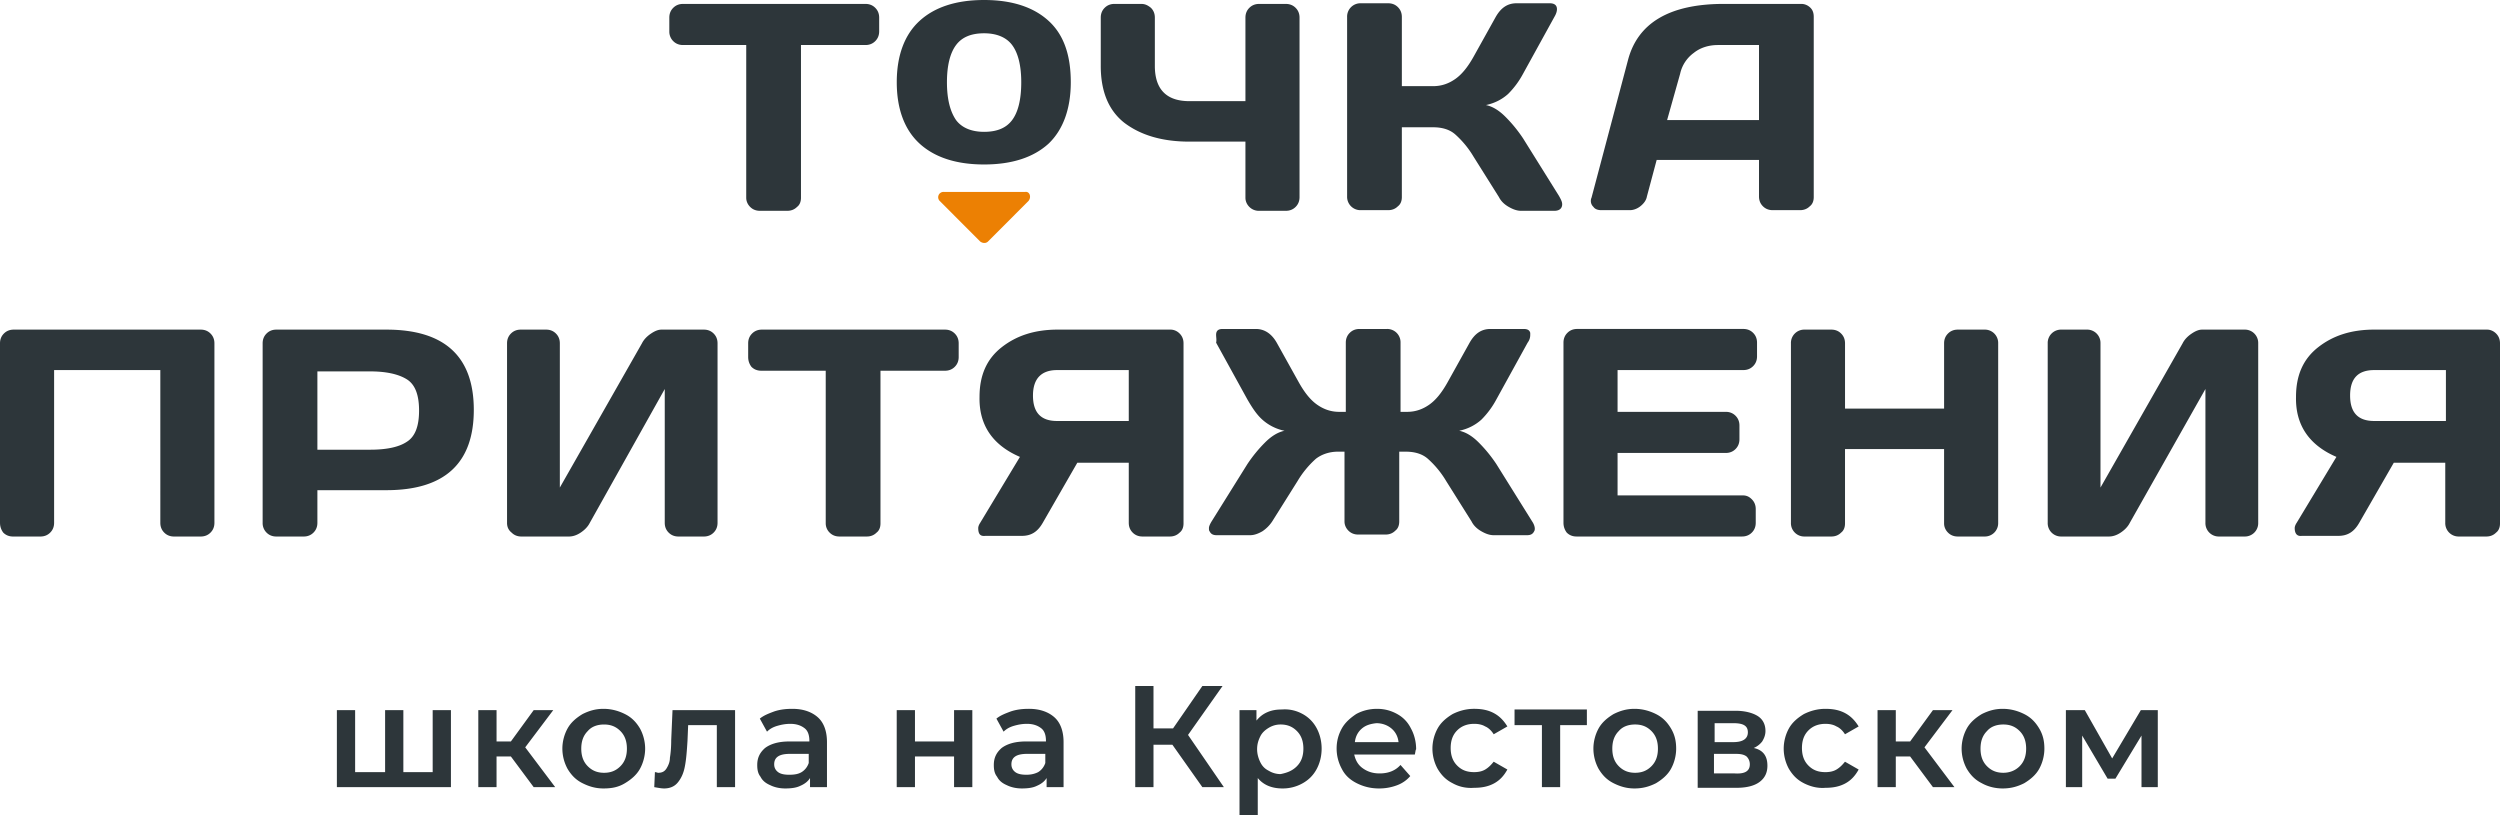 <svg width="230" height="75" viewBox="0 0 230 75" xmlns="http://www.w3.org/2000/svg"><path d="M61.577 2.882v-1.26c0-.361.12-.661.36-.901s.54-.36.9-.36h16.788c.36 0 .66.12.899.36.24.24.36.54.36.9v1.261c0 .36-.12.66-.36.901-.24.24-.54.36-.9.36H73.69v14.052c0 .36-.12.66-.36.84-.24.24-.54.36-.9.36h-2.518c-.36 0-.66-.12-.899-.36-.24-.24-.36-.54-.36-.84V4.143h-5.816c-.36 0-.66-.12-.9-.36a1.224 1.224 0 01-.359-.9zm39.693 3.183V1.62c0-.36.119-.66.359-.9s.54-.36.9-.36h2.458c.36 0 .6.12.899.36.24.24.36.54.36.9v4.444c0 2.162 1.079 3.242 3.178 3.242h5.156V1.621c0-.36.12-.66.36-.9s.54-.36.899-.36h2.459c.359 0 .659.12.899.36s.36.54.36.9v16.514c0 .36-.12.66-.36.9s-.54.36-.899.36h-2.459a1.22 1.22 0 01-.899-.36c-.24-.24-.36-.54-.36-.84V13.03h-5.156c-2.518 0-4.497-.6-5.996-1.741-1.439-1.14-2.158-2.882-2.158-5.224zm42.45 12.73c0 .36-.24.6-.72.6h-3.058c-.359 0-.719-.12-1.139-.36-.419-.24-.719-.54-.899-.9l-2.339-3.724a8.7 8.7 0 00-1.678-2.041c-.54-.48-1.259-.66-2.039-.66h-2.878v6.424c0 .36-.12.661-.36.841-.239.24-.539.36-.899.36h-2.518a1.226 1.226 0 01-1.259-1.261V1.561a1.226 1.226 0 011.259-1.26h2.518c.36 0 .66.12.899.36.24.24.36.54.36.9v6.365h2.878c.78 0 1.439-.24 2.039-.66.599-.42 1.139-1.081 1.678-2.042l2.039-3.663c.48-.84 1.079-1.26 1.919-1.26h3.058c.419 0 .659.18.659.54 0 .18-.06.42-.24.72l-2.878 5.224a7.864 7.864 0 01-1.379 1.862c-.539.48-1.199.84-2.038 1.02.599.12 1.199.481 1.798 1.082.6.6 1.14 1.26 1.619 1.981l3.298 5.284c.24.42.3.6.3.781zm2.698-.6l3.358-12.67c.899-3.423 3.837-5.165 8.814-5.165h7.135c.3 0 .599.12.839.36s.3.541.3.841v16.573c0 .36-.12.661-.36.841-.24.24-.539.36-.899.36h-2.518c-.36 0-.66-.12-.9-.36s-.359-.54-.359-.9v-3.363h-9.414l-.899 3.363c-.06.36-.3.66-.6.9s-.659.36-.959.36h-2.638c-.36 0-.6-.12-.72-.3a.734.734 0 01-.24-.54c0-.06 0-.18.06-.3zm6.955-7.146h8.455V4.143h-3.778c-.839 0-1.619.24-2.218.72a3.214 3.214 0 00-1.259 1.922l-1.2 4.264zM0 48.099V31.585c0-.36.12-.66.36-.9s.54-.36.9-.36h17.207c.36 0 .66.12.9.36s.36.54.36.9V48.1c0 .36-.12.66-.36.9s-.54.36-.9.36H16.01c-.36 0-.66-.12-.9-.36s-.36-.54-.36-.9V34.047H4.978V48.1c0 .36-.12.66-.36.9s-.54.36-.9.36H1.2c-.36 0-.66-.12-.9-.36-.18-.24-.299-.54-.299-.9zm24.163 0V31.585c0-.36.12-.66.36-.9s.54-.36.9-.36h10.132c5.336 0 8.035 2.461 8.035 7.385 0 4.924-2.699 7.386-8.035 7.386H29.2V48.1c0 .36-.12.66-.36.9s-.54.36-.9.36h-2.518c-.36 0-.66-.12-.9-.36a1.224 1.224 0 01-.359-.9zm5.037-6.726h4.856c1.5 0 2.638-.24 3.358-.72.78-.48 1.14-1.442 1.14-2.883 0-1.44-.36-2.402-1.14-2.882-.78-.48-1.919-.72-3.358-.72H29.2v7.205zm17.448 6.726V31.585c0-.36.12-.66.36-.9.239-.24.539-.36.899-.36h2.338c.36 0 .66.12.9.36s.36.54.36.9v13.27l7.554-13.27c.18-.36.48-.66.84-.9.359-.24.659-.36.959-.36h3.897c.36 0 .66.12.9.36s.359.54.359.9V48.1c0 .36-.12.66-.36.9s-.54.36-.9.36h-2.338c-.36 0-.659-.12-.899-.36s-.36-.54-.36-.9V35.79L54.262 48.1c-.18.36-.48.66-.84.9-.359.24-.719.36-1.078.36h-4.377c-.36 0-.66-.12-.9-.36-.3-.24-.42-.54-.42-.9zm22.184-15.253v-1.26c0-.361.12-.661.36-.901s.54-.36.9-.36h16.847c.36 0 .66.12.9.36s.36.54.36.9v1.261c0 .36-.12.66-.36.901-.24.24-.54.36-.9.36h-5.935v14.051c0 .36-.12.661-.36.841-.24.24-.54.36-.9.36h-2.518c-.36 0-.66-.12-.9-.36a1.188 1.188 0 01-.359-.84V34.106h-5.936c-.36 0-.66-.12-.9-.36-.18-.24-.299-.54-.299-.9zm21.165 15.733c0-.12.06-.3.18-.48l3.657-6.065c-2.518-1.081-3.777-2.943-3.717-5.525 0-1.981.66-3.483 2.039-4.563 1.379-1.081 3.057-1.622 5.156-1.622h10.373c.3 0 .599.12.839.36s.36.541.36.901v16.573c0 .36-.12.661-.36.841-.24.24-.539.36-.899.36h-2.518c-.36 0-.66-.12-.9-.36s-.36-.54-.36-.9v-5.525h-4.736L95.933 48.1c-.48.84-1.08 1.2-1.919 1.2h-3.357c-.48.06-.66-.18-.66-.72zm5.037-12.19c0 1.561.72 2.342 2.218 2.342h6.595v-4.684h-6.595c-1.439 0-2.218.78-2.218 2.342zm16.848-5.584c0-.36.18-.54.6-.54h3.058c.779 0 1.439.42 1.918 1.26l2.039 3.663c.54.96 1.079 1.621 1.679 2.042.599.42 1.259.66 2.038.66h.6v-6.365c0-.36.12-.66.36-.9.239-.24.539-.36.899-.36h2.518a1.226 1.226 0 011.259 1.261v6.364h.6c.779 0 1.439-.24 2.039-.66.599-.42 1.139-1.081 1.678-2.042l2.039-3.663c.48-.84 1.079-1.26 1.919-1.26h3.057c.36 0 .54.12.6.36v.18c0 .24-.06.48-.24.72l-2.878 5.224a7.865 7.865 0 01-1.379 1.862c-.539.48-1.199.84-2.038 1.02.599.12 1.199.481 1.798 1.082.6.6 1.14 1.26 1.619 1.981l3.298 5.284c.24.36.3.721.18.901-.12.24-.3.36-.66.36h-3.058c-.359 0-.719-.12-1.139-.36-.42-.24-.719-.54-.899-.9l-2.339-3.724a8.7 8.7 0 00-1.678-2.041c-.54-.48-1.259-.66-2.039-.66h-.6v6.424c0 .36-.119.66-.359.841-.24.24-.54.36-.9.36h-2.518c-.36 0-.659-.12-.899-.36s-.36-.54-.36-.84v-6.426h-.6c-.779 0-1.499.24-2.038.66a8.701 8.701 0 00-1.679 2.042l-2.338 3.723c-.24.36-.54.66-.9.901-.419.24-.779.36-1.139.36h-3.058c-.36 0-.539-.12-.659-.36-.06-.06-.06-.18-.06-.3s.06-.3.239-.6l3.298-5.285c.48-.72 1.019-1.38 1.619-1.981.6-.6 1.199-.961 1.799-1.081a4.37 4.37 0 01-2.039-1.021c-.539-.48-.959-1.141-1.379-1.862l-2.878-5.224c.06-.24 0-.48 0-.72zm31.958 17.294V31.524c0-.36.12-.66.36-.9.239-.24.539-.36.899-.36h15.289c.36 0 .66.12.9.36s.359.54.359.9v1.261c0 .36-.119.66-.359.9-.24.241-.54.361-.9.361h-11.572v3.843h9.953c.36 0 .66.12.9.36s.36.541.36.901v1.261c0 .36-.12.66-.36.901-.24.24-.54.36-.9.36h-9.953v3.904h11.512c.36 0 .6.12.84.36s.36.54.36.9v1.261c0 .36-.12.661-.36.901s-.54.36-.9.36h-15.229c-.36 0-.66-.12-.899-.36-.18-.24-.3-.54-.3-.9zm20.926 0V31.585a1.225 1.225 0 011.259-1.26h2.458c.36 0 .66.12.899.36.24.24.36.54.36.9v6.005h9.114v-6.005c0-.36.12-.66.36-.9.239-.24.539-.36.899-.36h2.458a1.225 1.225 0 011.259 1.261v16.513a1.226 1.226 0 01-1.259 1.26h-2.458c-.36 0-.66-.12-.899-.36-.24-.24-.36-.54-.36-.84v-6.846h-9.114v6.845c0 .36-.12.661-.36.841-.239.24-.539.36-.899.36h-2.458a1.226 1.226 0 01-1.259-1.261zm23.623 0V31.585a1.225 1.225 0 011.259-1.26h2.338a1.225 1.225 0 011.259 1.261v13.27l7.555-13.27c.18-.361.48-.661.84-.901.359-.24.659-.36.959-.36h3.897a1.225 1.225 0 011.259 1.261v16.513a1.226 1.226 0 01-1.259 1.26h-2.338a1.226 1.226 0 01-1.259-1.261v-12.31l-6.956 12.31c-.179.36-.479.661-.839.901s-.719.36-1.079.36h-4.377a1.226 1.226 0 01-1.259-1.261zm22.724.48c0-.12.06-.3.18-.48l3.658-6.065c-2.519-1.081-3.778-2.943-3.718-5.525 0-1.981.66-3.483 2.039-4.563 1.379-1.081 3.058-1.622 5.156-1.622h10.373c.3 0 .6.12.839.36.24.24.36.541.36.901v16.573c0 .36-.12.661-.36.841-.239.24-.539.36-.899.36h-2.518a1.226 1.226 0 01-1.259-1.261v-5.524h-4.737l-3.178 5.525c-.479.84-1.079 1.2-1.918 1.2h-3.358c-.42.06-.66-.18-.66-.72zm5.097-12.19c0 1.561.719 2.342 2.218 2.342h6.596v-4.684h-6.596c-1.499 0-2.218.78-2.218 2.342zM84.602 13.21c-1.38-1.26-2.1-3.182-2.1-5.644s.72-4.383 2.1-5.644C85.98.66 87.959 0 90.537 0c2.578 0 4.557.66 5.936 1.922 1.38 1.26 2.039 3.122 2.039 5.644 0 2.462-.72 4.384-2.039 5.645-1.379 1.26-3.358 1.921-5.936 1.921s-4.556-.66-5.936-1.921zm3.357-9.067c-.54.72-.84 1.862-.84 3.423s.3 2.702.84 3.483c.54.72 1.44 1.08 2.578 1.08 1.2 0 2.039-.36 2.578-1.08.54-.72.84-1.862.84-3.483 0-1.561-.3-2.702-.84-3.423-.54-.72-1.438-1.08-2.578-1.08-1.199 0-2.038.36-2.578 1.08z" fill="#2D363A"/><path d="M94.614 18.495l-3.717 3.723c-.18.18-.48.18-.72 0l-3.717-3.723a.49.49 0 01.36-.84h7.495c.42-.06.6.48.3.84z" fill="#EC8003"/><path d="M41.486 65.332v7.086H30.993v-7.086h1.679v5.705h2.758v-5.705h1.679v5.705h2.698v-5.705h1.679zm5.516 4.264h-1.32v2.822h-1.678v-7.086h1.679v2.883h1.319l2.098-2.883h1.8l-2.58 3.423 2.759 3.663H49.1l-2.098-2.822zm6.595 2.462c-.6-.3-1.02-.72-1.38-1.321a3.913 3.913 0 01-.479-1.862c0-.66.18-1.32.48-1.861.3-.54.78-.961 1.379-1.321.6-.3 1.2-.48 1.919-.48.72 0 1.379.18 1.978.48.6.3 1.02.72 1.38 1.32.3.541.479 1.202.479 1.862 0 .66-.18 1.321-.48 1.862-.3.54-.78.96-1.379 1.32-.6.361-1.199.481-1.978.481-.72 0-1.32-.18-1.919-.48zm3.478-1.562c.42-.42.6-.96.6-1.62 0-.661-.18-1.202-.6-1.622-.42-.42-.9-.6-1.5-.6-.599 0-1.139.18-1.498.6-.42.42-.6.96-.6 1.621 0 .66.18 1.201.6 1.621.42.42.899.6 1.499.6.6 0 1.079-.18 1.499-.6zm10.552-5.164v7.086h-1.679v-5.705H63.31l-.06 1.442c-.06.96-.12 1.74-.24 2.341-.12.66-.36 1.141-.66 1.502-.299.36-.719.54-1.258.54-.24 0-.54-.06-.9-.12l.06-1.381c.12 0 .24.06.3.06.36 0 .6-.12.78-.42.18-.3.3-.6.3-.961.06-.36.12-.9.12-1.621l.12-2.763h5.755zm7.615.661c.54.48.84 1.26.84 2.282v4.143h-1.56v-.84c-.18.3-.479.54-.899.72-.36.18-.84.24-1.379.24-.54 0-1.02-.12-1.379-.3-.42-.18-.72-.42-.9-.78-.239-.301-.299-.661-.299-1.082 0-.66.24-1.14.72-1.56.48-.361 1.199-.601 2.218-.601h1.859v-.06c0-.48-.12-.901-.42-1.141s-.72-.42-1.32-.42c-.419 0-.779.06-1.198.18-.42.12-.72.3-.96.54l-.66-1.201c.36-.3.84-.48 1.32-.66.54-.18 1.08-.24 1.679-.24 1.02 0 1.799.3 2.338.78zm-1.499 5.044c.3-.18.54-.48.66-.84v-.841h-1.74c-.958 0-1.438.3-1.438.96 0 .3.12.54.36.72.24.181.6.241 1.019.241.48 0 .84-.06 1.14-.24zm8.755-5.705h1.679v2.883h3.597v-2.883h1.68v7.086h-1.68v-2.822h-3.597v2.822h-1.679v-7.086zm14.51.661c.54.48.84 1.26.84 2.282v4.143h-1.56v-.84c-.18.3-.48.54-.9.72-.359.18-.839.24-1.378.24-.54 0-1.02-.12-1.38-.3-.419-.18-.719-.42-.899-.78-.24-.301-.3-.661-.3-1.082 0-.66.24-1.14.72-1.56.48-.361 1.2-.601 2.219-.601h1.858v-.06c0-.48-.12-.901-.42-1.141s-.719-.42-1.319-.42c-.42 0-.779.06-1.199.18-.42.12-.72.3-.959.54l-.66-1.201c.36-.3.84-.48 1.32-.66.54-.18 1.079-.24 1.678-.24 1.02 0 1.8.3 2.339.78zm-1.5 5.044c.3-.18.54-.48.66-.84v-.841H94.49c-.96 0-1.44.3-1.44.96 0 .3.12.54.36.72.24.181.6.241 1.02.241.36 0 .72-.06 1.079-.24zm12.352-2.522h-1.739v3.903h-1.679V63.11h1.679v3.904h1.799l2.698-3.903h1.859l-3.178 4.503 3.298 4.804h-1.979l-2.758-3.903zm11.991-2.822c.54.3.959.72 1.259 1.26.3.541.48 1.201.48 1.922 0 .72-.18 1.381-.48 1.922-.3.54-.719.96-1.259 1.26a3.72 3.72 0 01-1.859.481c-.959 0-1.738-.3-2.278-.96V75h-1.679v-9.668h1.559v.961c.3-.36.6-.6 1.019-.78.42-.18.84-.24 1.319-.24.72-.06 1.379.12 1.919.42zm-.54 4.803c.42-.42.6-.96.6-1.62 0-.661-.18-1.202-.6-1.622-.419-.42-.899-.6-1.498-.6-.42 0-.78.12-1.08.3-.3.18-.599.42-.779.78-.18.36-.3.72-.3 1.201 0 .42.12.84.3 1.201.18.36.42.6.779.78.3.18.66.301 1.08.301.599-.12 1.079-.3 1.498-.72zm10.853-1.08h-5.576c.12.54.359.96.779 1.26.42.3.899.48 1.559.48.779 0 1.439-.24 1.919-.78l.899 1.021c-.3.36-.719.66-1.199.84a4.641 4.641 0 01-1.679.301c-.779 0-1.439-.18-2.039-.48-.599-.3-1.079-.72-1.379-1.321a3.913 3.913 0 01-.479-1.862c0-.72.18-1.32.479-1.861.3-.54.78-.961 1.319-1.321.54-.3 1.2-.48 1.919-.48.72 0 1.319.18 1.859.48.539.3.959.72 1.259 1.32.3.541.48 1.202.48 1.922-.06.06-.06.24-.12.48zm-4.857-2.402c-.36.3-.599.72-.659 1.26h4.017c-.06-.54-.3-.96-.66-1.26-.36-.3-.839-.48-1.379-.48-.539.06-.959.18-1.319.48zm8.335 5.044c-.6-.3-1.019-.72-1.379-1.321-.3-.54-.48-1.201-.48-1.862 0-.66.18-1.32.48-1.861.3-.54.779-.961 1.379-1.321.599-.3 1.259-.48 1.979-.48.719 0 1.319.12 1.858.42.54.3.9.72 1.199 1.2l-1.259.721c-.18-.3-.479-.6-.779-.72-.3-.18-.66-.24-1.019-.24-.6 0-1.14.18-1.559.6-.42.42-.6.96-.6 1.621 0 .66.18 1.201.6 1.621.419.42.899.6 1.559.6.359 0 .719-.06 1.019-.24.3-.18.539-.42.779-.72l1.259.72c-.299.541-.659.961-1.199 1.262-.539.3-1.139.42-1.858.42-.78.06-1.439-.12-1.979-.42zm12.351-5.345h-2.458v5.705h-1.679v-5.705h-2.518v-1.44h6.655v1.44zm2.458 5.345c-.599-.3-1.019-.72-1.379-1.321a3.913 3.913 0 01-.479-1.862c0-.66.18-1.32.479-1.861.3-.54.78-.961 1.379-1.321.6-.3 1.2-.48 1.919-.48.72 0 1.379.18 1.979.48.599.3 1.019.72 1.379 1.32.36.601.479 1.202.479 1.862 0 .66-.179 1.321-.479 1.862-.3.54-.78.96-1.379 1.32-.6.3-1.199.481-1.979.481-.719 0-1.319-.18-1.919-.48zm3.478-1.562c.42-.42.6-.96.6-1.62 0-.661-.18-1.202-.6-1.622-.42-.42-.899-.6-1.499-.6-.599 0-1.139.18-1.499.6-.42.42-.599.96-.599 1.621 0 .66.179 1.201.599 1.621.42.42.9.6 1.499.6.6 0 1.079-.18 1.499-.6zm10.673-.06c0 .66-.24 1.141-.719 1.502-.48.36-1.2.54-2.099.54h-3.597v-7.086h3.477c.84 0 1.559.18 2.039.48.479.301.719.781.719 1.382 0 .36-.12.66-.3.96a1.94 1.94 0 01-.779.601c.839.18 1.259.72 1.259 1.621zm-4.857-2.161h1.739c.84 0 1.319-.3 1.319-.901 0-.6-.419-.84-1.319-.84h-1.739v1.74zm3.238 2.041c0-.3-.12-.54-.3-.72-.239-.18-.539-.24-1.019-.24h-1.979v1.8h1.919c.959.061 1.379-.24 1.379-.84zm4.976 1.742c-.599-.3-1.019-.72-1.379-1.321a3.901 3.901 0 01-.479-1.862c0-.66.179-1.32.479-1.861.3-.54.78-.961 1.379-1.321.6-.3 1.259-.48 1.979-.48.719 0 1.319.12 1.859.42.539.3.899.72 1.199 1.2l-1.259.721c-.18-.3-.48-.6-.78-.72-.3-.18-.659-.24-1.019-.24-.6 0-1.139.18-1.559.6-.42.42-.6.96-.6 1.621 0 .66.18 1.201.6 1.621.42.42.899.6 1.559.6.36 0 .719-.06 1.019-.24.3-.18.54-.42.78-.72l1.259.72c-.3.541-.66.961-1.199 1.262-.54.3-1.14.42-1.859.42-.72.06-1.379-.12-1.979-.42zm9.773-2.462h-1.319v2.822h-1.679v-7.086h1.679v2.883h1.319l2.099-2.883h1.799l-2.579 3.423 2.758 3.663h-1.978l-2.099-2.822zm6.595 2.462c-.599-.3-1.019-.72-1.379-1.321a3.913 3.913 0 01-.479-1.862c0-.66.18-1.32.479-1.861.3-.54.78-.961 1.379-1.321.6-.3 1.2-.48 1.919-.48.72 0 1.379.18 1.979.48.599.3 1.019.72 1.379 1.32.36.601.479 1.202.479 1.862 0 .66-.179 1.321-.479 1.862-.3.54-.78.96-1.379 1.32-.6.3-1.199.481-1.979.481-.719 0-1.379-.18-1.919-.48zm3.478-1.562c.42-.42.6-.96.6-1.62 0-.661-.18-1.202-.6-1.622-.42-.42-.899-.6-1.499-.6-.6 0-1.139.18-1.499.6-.42.42-.599.96-.599 1.621 0 .66.179 1.201.599 1.621.42.42.899.6 1.499.6.54 0 1.079-.18 1.499-.6zm11.213 1.922v-4.744l-2.399 3.963h-.719l-2.339-3.963v4.744h-1.499v-7.086h1.739l2.519 4.444 2.638-4.444h1.559v7.086h-1.499z" fill="#2D363A"/></svg>